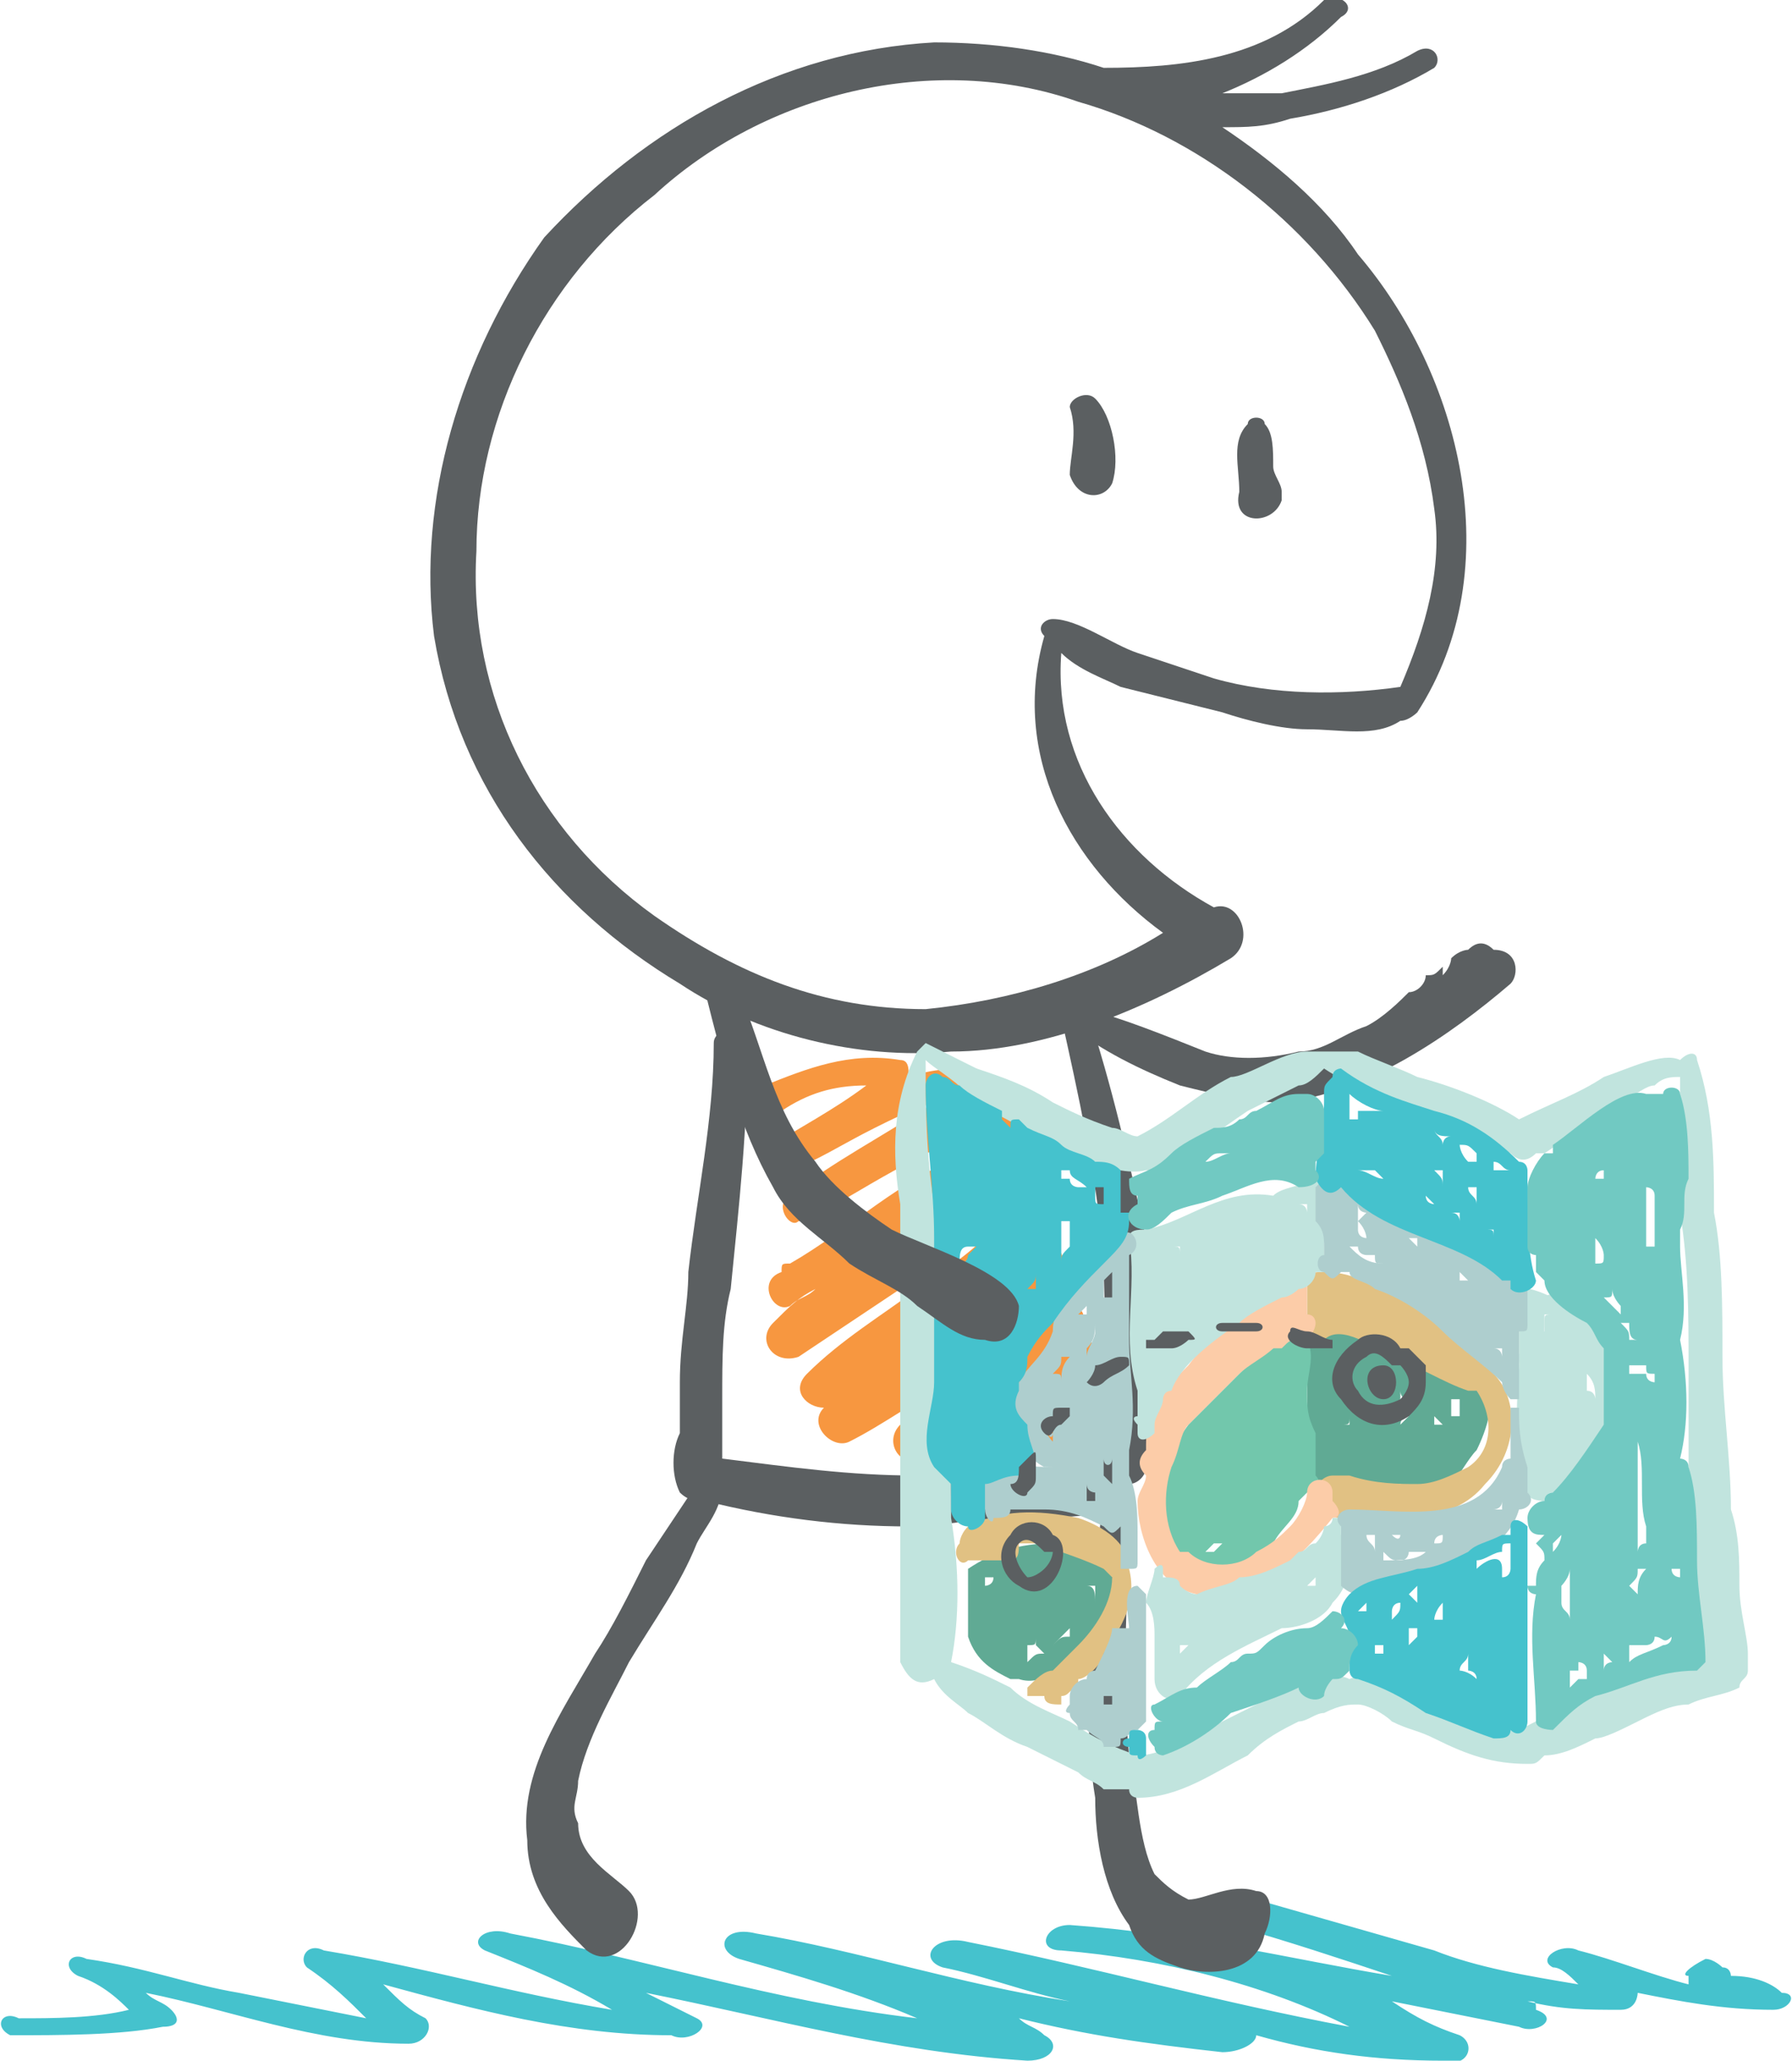 <?xml version="1.0" encoding="UTF-8"?>
<!DOCTYPE svg PUBLIC "-//W3C//DTD SVG 1.1//EN" "http://www.w3.org/Graphics/SVG/1.1/DTD/svg11.dtd">
<!-- Creator: CorelDRAW X7 -->
<svg xmlns="http://www.w3.org/2000/svg" xml:space="preserve" width="174px" height="200px" version="1.1" style="shape-rendering:geometricPrecision; text-rendering:geometricPrecision; image-rendering:optimizeQuality; fill-rule:evenodd; clip-rule:evenodd"
viewBox="0 0 211 243"
 xmlns:xlink="http://www.w3.org/1999/xlink">
 <defs>
  <style type="text/css">
   <![CDATA[
    .fil7 {fill:#FCCCA8}
    .fil2 {fill:#F79740}
    .fil5 {fill:#E1C183}
    .fil3 {fill:#C1E4DE}
    .fil8 {fill:#AECECE}
    .fil9 {fill:#71C9C2}
    .fil6 {fill:#72C7AC}
    .fil1 {fill:#5B5F61}
    .fil0 {fill:#45C2CD}
    .fil4 {fill:#60AA94}
   ]]>
  </style>
 </defs>
 <g id="Layer_x0020_1">
  <g id="_2400902281968">
   <path class="fil0" d="M2 238c4,0 9,0 13,-1 -1,-1 -3,-3 -6,-4 -2,-1 -1,-3 1,-2 7,1 12,3 18,4 5,1 10,2 15,3 -2,-2 -4,-4 -7,-6 -1,-1 0,-3 2,-2 12,2 22,5 34,7 -5,-3 -10,-5 -15,-7 -2,-1 0,-3 3,-2 16,3 31,8 48,10 -7,-3 -14,-5 -21,-7 -3,-1 -2,-4 2,-3 12,2 24,6 37,8 -5,-1 -10,-3 -15,-4 -3,-1 -1,-4 3,-3 15,3 29,7 45,10 -10,-5 -22,-8 -34,-9 -3,0 -2,-3 1,-3 14,1 26,4 38,6 -6,-2 -12,-4 -19,-6 -3,-1 0,-3 3,-3 7,2 14,4 21,6 5,2 11,3 17,4 -1,-1 -2,-2 -3,-2 -2,-1 1,-3 3,-2 4,1 9,3 13,4 0,-1 0,-1 0,-1 -1,0 0,-1 2,-2 1,0 2,1 2,1 1,0 1,1 1,1 3,0 5,1 6,2 2,0 1,2 -1,2 -6,0 -11,-1 -16,-2 0,0 0,2 -2,2 -4,0 -7,0 -11,-1 1,0 1,0 1,1 3,1 0,3 -2,2 -5,-1 -10,-2 -15,-3 3,2 5,3 8,4 2,1 1,4 -2,3 -8,0 -15,-1 -22,-3 0,1 -2,2 -4,2 -9,-1 -16,-2 -24,-4 1,1 2,1 3,2 2,1 1,3 -2,3 -16,-1 -30,-5 -45,-8 2,1 4,2 6,3 2,1 -1,3 -3,2 -12,0 -23,-3 -34,-6 2,2 3,3 5,4 1,1 0,3 -2,3 -11,0 -21,-4 -31,-6 1,1 2,1 3,2 1,1 1,2 -1,2 -5,1 -12,1 -18,1 -2,-1 -1,-3 1,-2z"/>
   <path class="fil1" d="M135 146c-2,-9 -4,-18 -7,-27 -1,-2 -4,-1 -3,1 2,9 4,18 5,28 0,8 1,17 -1,25 0,0 0,0 0,1 -7,-1 -14,0 -21,0 -8,0 -15,-1 -23,-2 0,-3 0,-5 0,-7 0,-5 0,-9 1,-13 1,-10 2,-19 2,-29 0,-2 -4,-2 -4,0 0,9 -2,18 -3,27 0,4 -1,8 -1,13 0,2 0,4 0,6 -1,2 -1,5 0,7 1,1 2,1 3,1 8,2 16,3 24,3 4,0 8,-1 12,-1 4,0 9,0 13,-1 1,-1 2,-2 1,-3 1,0 2,-1 2,-2 2,-9 1,-18 0,-27z"/>
   <path class="fil1" d="M176 112c-1,-1 -2,-1 -3,0 0,0 -1,0 -2,1 0,0 0,1 -1,2 0,0 0,-1 0,-1 -1,1 -1,1 -2,1 0,1 -1,2 -2,2 -1,1 -3,3 -5,4 -3,1 -5,3 -8,3 -4,1 -8,1 -11,0 -5,-2 -10,-4 -14,-5 -2,-1 -3,1 -2,2 4,3 8,5 13,7 4,1 8,2 12,2 10,-1 20,-8 27,-14 1,-1 1,-4 -2,-4z"/>
   <path class="fil2" d="M107 159c1,-1 3,-2 5,-3 -2,1 -4,2 -5,3zm22 3c-1,1 -2,3 -3,4 0,1 1,3 -1,4 -1,1 -3,2 -4,3 -2,1 -5,-2 -3,-4 0,0 1,-1 1,-2 -3,2 -7,4 -11,5 -2,1 -4,-2 -2,-4 5,-2 9,-5 12,-9 -2,1 -4,3 -6,4 -4,2 -8,5 -12,7 -2,1 -5,-2 -3,-4 -2,0 -4,-2 -2,-4 4,-4 9,-7 13,-10 3,-2 6,-4 9,-7 -2,1 -4,2 -5,3 -6,4 -12,8 -18,12 -3,1 -5,-2 -3,-4 2,-2 3,-3 5,-4 -1,1 -2,1 -3,2 -2,1 -4,-3 -1,-4 0,-1 0,-1 1,-1 7,-4 13,-10 21,-13 1,-1 2,-2 2,-3 -8,3 -14,7 -21,11 0,0 0,0 0,0l0 0c0,0 0,0 -1,0 -1,1 -3,-2 -1,-3 5,-4 11,-7 17,-11 -3,1 -5,2 -7,3 -4,2 -7,4 -10,5 -2,0 -4,-2 -2,-3 3,-2 7,-4 11,-7 -4,0 -7,1 -10,3 -2,1 -3,-2 -2,-3 5,-2 10,-4 16,-3 1,0 1,1 1,2 3,-1 5,-1 8,-1 1,1 2,2 1,3 1,0 1,0 1,0 1,-1 2,0 3,1 0,2 0,3 -1,4 1,0 1,0 2,0 2,0 3,2 1,4 0,0 -1,1 -1,1 1,0 3,2 2,3 0,2 -1,3 -2,5 1,-1 1,-1 1,-1 2,0 4,2 3,4 -1,1 -3,2 -4,4 2,-1 3,-1 5,0 2,0 2,2 1,3 0,1 0,1 -1,1 3,-1 4,2 3,4z"/>
   <path class="fil1" d="M74 223c-2,-2 -6,-4 -6,-8 -1,-2 0,-3 0,-5 1,-5 4,-10 6,-14 3,-5 6,-9 8,-14 1,-2 3,-4 3,-7 0,-2 -2,-2 -3,0 -2,3 -4,6 -6,9 -2,4 -4,8 -6,11 -4,7 -9,14 -8,22 0,6 4,10 7,13 4,3 8,-4 5,-7z"/>
   <path class="fil1" d="M148 223c-3,-1 -6,1 -8,1 -2,-1 -3,-2 -4,-3 -2,-4 -2,-10 -3,-14 -1,-10 0,-20 0,-30 0,-3 -3,-3 -3,0 -1,6 -1,11 -1,16 -1,6 -1,13 0,19 0,5 1,11 4,15 1,3 3,4 6,5 3,1 9,1 10,-4 1,-2 1,-5 -1,-5z"/>
   <path class="fil1" d="M165 81c3,-7 5,-14 4,-21 -1,-8 -4,-15 -7,-21 -8,-13 -21,-23 -35,-27 -17,-6 -37,-1 -50,11 -13,10 -21,26 -21,42 -1,17 7,33 21,43 10,7 20,11 32,11 10,-1 20,-4 28,-9 -11,-8 -18,-21 -14,-35 -1,-1 0,-2 1,-2 3,0 7,3 10,4 3,1 6,2 9,3 7,2 15,2 22,1 0,0 0,0 0,0zm2 3c0,0 0,0 0,0 0,0 -1,1 -2,1 -3,2 -7,1 -11,1 -3,0 -7,-1 -10,-2 -4,-1 -8,-2 -12,-3 -2,-1 -5,-2 -7,-4 -1,13 7,24 18,30 3,-1 5,4 2,6 -10,6 -22,11 -33,11 -11,1 -23,-2 -32,-8 -15,-9 -26,-23 -29,-41 -2,-16 3,-33 13,-47 12,-13 28,-22 46,-23 7,0 14,1 20,3 0,0 0,0 0,0 9,0 19,-1 26,-8 2,-1 4,1 2,2 -4,4 -9,7 -14,9 2,0 4,0 7,0 5,-1 11,-2 16,-5 2,-1 3,1 2,2 -5,3 -11,5 -17,6 -3,1 -5,1 -8,1 6,4 12,9 16,15 12,14 18,37 7,54z"/>
   <path class="fil1" d="M131 57c1,-3 0,-8 -2,-10 -1,-1 -3,0 -3,1 1,3 0,6 0,8 1,3 4,3 5,1z"/>
   <path class="fil1" d="M151 59c0,0 0,-1 0,-1 0,-1 -1,-2 -1,-3 0,-2 0,-4 -1,-5 0,-1 -2,-1 -2,0 -2,2 -1,5 -1,8 -1,4 4,4 5,1z"/>
   <path class="fil3" d="M119 199c2,2 5,3 7,4 3,2 5,3 8,4 0,0 0,0 0,0 2,0 4,-1 6,-2 2,-1 4,-2 6,-3 2,-1 4,-2 6,-3 2,-1 5,-2 7,-1 2,-1 4,0 5,1 2,0 4,1 6,2 3,1 6,2 9,3 0,0 0,0 0,0 2,-1 4,-2 5,-3 2,0 4,-1 6,-2 2,-1 5,-2 7,-2 1,-1 2,-1 3,-1 -1,-6 -1,-11 -1,-16 0,-6 0,-13 0,-19 0,-6 0,-12 -1,-18 0,-6 0,-11 0,-16 -1,0 -2,0 -3,1 -1,0 -2,1 -4,2 -3,2 -6,4 -9,6 -1,0 -1,0 -1,0 -1,1 -2,1 -3,0 -4,-2 -9,-4 -13,-6 -3,-1 -6,-2 -9,-4 -1,1 -2,2 -3,2 -2,1 -4,2 -6,3 -3,2 -7,5 -10,7 -1,0 -2,0 -2,0 -4,1 -11,-3 -13,-4 -3,-2 -6,-3 -8,-5 -2,-2 -4,-3 -5,-4 0,5 0,11 1,17 0,6 1,12 1,18 1,7 1,13 1,19 1,6 1,12 0,17 3,1 5,2 7,3zm-11 -75c0,0 0,0 0,0 0,0 1,-1 1,-1 2,1 4,2 6,3 3,1 6,2 9,4 2,1 4,2 7,3 1,0 2,1 3,1 4,-2 7,-5 11,-7 2,0 6,-3 9,-3 0,0 0,0 1,0 0,0 1,0 2,0 1,0 2,0 3,0 2,1 5,2 7,3 4,1 9,3 12,5 4,-2 7,-3 10,-5 3,-1 7,-3 9,-2 1,-1 2,-1 2,0 2,6 2,12 2,18 1,5 1,11 1,17 0,6 1,12 1,18 1,3 1,6 1,9 0,3 1,6 1,8 0,1 0,2 0,2 0,1 -1,1 -1,2 -2,1 -4,1 -6,2 -2,0 -4,1 -6,2 -2,1 -4,2 -5,2 -2,1 -4,2 -6,2 -1,1 -1,1 -2,1 -4,0 -7,-1 -11,-3 -2,-1 -3,-1 -5,-2 -1,-1 -3,-2 -4,-2 -1,0 -2,0 -4,1 -1,0 -2,1 -3,1 -2,1 -4,2 -6,4 -4,2 -8,5 -13,5 0,0 -1,0 -1,-1 -1,0 -3,0 -3,0 -1,-1 -2,-1 -3,-2 -2,-1 -4,-2 -6,-3 -3,-1 -5,-3 -7,-4 -1,-1 -3,-2 -4,-4 -2,1 -3,0 -4,-2 0,-6 0,-11 0,-17 0,-6 0,-13 0,-19 0,-6 0,-12 0,-18 -1,-6 -1,-12 2,-18z"/>
   <path class="fil4" d="M159 168c0,0 0,0 0,0 0,0 0,0 0,0 0,0 0,0 0,0 0,0 0,0 0,-1 0,1 0,1 -1,1 1,0 1,0 1,0zm0 -6c0,0 0,0 0,1 0,1 0,2 0,3 0,0 0,0 0,0 0,-1 0,-2 0,-3 0,-1 0,-1 0,-1zm3 5c0,0 0,0 0,0 0,-1 0,-2 0,-3 0,0 0,-2 0,-2 0,0 0,1 0,1 0,1 0,3 0,4zm3 -3c0,1 0,2 0,2 0,0 1,0 1,0 0,-1 -1,-1 -1,-2 0,0 0,0 0,0l0 0zm0 4c0,0 0,0 0,1 0,0 0,0 0,0 0,0 0,0 0,0 0,-1 0,-1 0,-1 0,0 0,0 1,-1 -1,0 -1,1 -1,1 0,0 0,0 0,0zm3 -4c0,0 0,0 0,0 0,0 0,0 0,0 0,0 0,0 0,0 0,0 0,0 0,0zm1 4c0,0 1,0 1,0 0,0 -1,-1 -1,-1 0,0 0,1 0,1zm2 -2c0,0 0,1 0,1 0,0 0,0 1,0 0,0 0,-1 0,-1 0,0 0,0 0,0 0,0 0,0 0,-1 0,0 -1,0 -1,0 0,0 0,0 0,0 0,1 0,1 0,1zm-17 6c0,0 0,0 0,0 0,0 0,0 0,0 0,0 0,0 0,0 0,-5 0,-10 0,-16 0,0 1,0 1,0 1,0 1,0 2,0 3,0 6,1 9,3 1,1 2,2 4,2 1,1 3,2 4,2 3,1 1,6 0,8 -1,1 -2,3 -3,4 -2,0 -4,1 -6,0 -2,0 -4,0 -6,0 -1,0 -3,0 -5,0 0,-1 0,-2 0,-3z"/>
   <path class="fil4" d="M116 187c0,0 0,0 0,0 0,0 1,0 1,-1 0,0 -1,0 -1,0 0,1 0,1 0,1zm6 7c0,0 0,0 0,-1 0,0 0,0 0,0 0,1 0,1 -1,1 0,0 0,1 0,1 0,0 0,0 0,1 1,-1 1,-1 2,-1 0,0 -1,-1 -1,-1zm0 -7c0,0 1,0 1,0 0,0 0,0 0,0 0,0 -1,0 -1,0zm4 6c0,0 0,-1 0,-1 0,0 0,0 0,0 -1,1 -1,1 -2,2 0,0 0,0 0,0 0,0 0,0 0,0 1,-1 1,-1 2,-1zm3 -4c0,-1 0,-2 0,-2 -1,0 -1,0 -1,0 0,0 0,0 0,0 1,0 1,1 1,2zm-15 -4c3,-2 6,-3 10,-3 2,1 6,1 7,4 1,3 -1,6 -3,8 -2,2 -5,5 -8,4 -1,0 -1,0 -1,0 -2,-1 -4,-2 -5,-5 0,-2 0,-4 0,-7 0,0 0,-1 0,-1z"/>
   <path class="fil5" d="M154 155c0,0 0,0 0,0 0,-1 0,-1 0,-2 0,0 0,0 0,0 0,-1 0,-1 0,-2 0,-1 1,-1 2,-1 0,0 0,0 0,0 4,0 6,2 9,3 2,1 5,2 6,4 2,1 3,2 4,3 1,1 1,1 1,2 3,3 3,9 -1,13 -4,5 -11,4 -17,4 -2,0 -3,-1 -3,-3 0,-1 1,-2 2,-2 1,0 2,0 2,0 3,1 6,1 8,1 2,0 4,-1 6,-2 3,-2 3,-6 1,-9 0,0 0,0 -1,0 -3,-1 -6,-3 -9,-4 -2,-1 -6,-4 -8,-2 -1,0 -2,0 -2,-2 0,0 0,0 0,0 0,0 0,0 0,-1z"/>
   <path class="fil6" d="M143 183c1,-1 1,-1 1,-1 0,0 0,0 -1,0 0,0 0,0 0,0 -1,1 -1,1 -1,1 1,0 1,0 1,0zm-3 -2c0,0 0,0 0,-1 0,1 0,1 0,1 0,0 0,0 0,0zm0 -13c2,-2 4,-4 6,-6 1,-1 2,-2 4,-3 1,-1 2,-2 3,-2 0,0 0,0 0,0 0,0 0,0 1,0 0,0 0,0 0,1 1,2 0,4 0,6 0,2 0,3 1,5 0,1 0,4 0,5 1,1 0,2 -1,2 0,0 -1,1 -1,1 0,2 -2,3 -3,5 -1,2 -4,3 -6,4 -4,0 -7,-3 -7,-6 -1,-4 0,-8 3,-12z"/>
   <path class="fil7" d="M151 154c0,0 0,0 0,0 0,0 -1,0 -1,0 0,0 0,0 0,0 0,0 0,0 1,0zm-16 20c-1,-1 -1,-2 0,-3 0,-2 0,-3 1,-4 0,0 0,0 0,0 1,-3 2,-4 4,-6 3,-4 7,-8 11,-11 1,0 1,0 1,0 1,-1 2,-1 2,1 0,1 0,2 0,3 0,0 0,0 0,0 0,0 0,0 0,1 1,0 1,1 1,1 0,1 -1,2 -1,2 -1,0 -1,0 -1,0 -1,0 -1,0 -2,1 0,0 0,0 -1,0 0,0 0,0 0,0 -1,1 -3,2 -4,3 -2,2 -4,4 -6,6 -1,1 -1,3 -2,5 -1,3 -1,7 1,10 0,0 1,0 1,0 2,2 6,2 8,0 2,-1 3,-2 4,-3 1,-1 2,-3 2,-4 0,-2 3,-2 3,0 0,0 0,1 0,1 1,1 1,2 0,2 -4,5 -9,10 -16,9 -5,-1 -7,-7 -7,-11 0,-1 1,-2 1,-3z"/>
   <path class="fil5" d="M113 182c0,0 0,-1 1,-2 4,-2 8,-2 13,-1 3,1 6,3 6,6 1,4 -1,7 -3,10 0,1 -2,3 -3,3 0,0 0,0 0,0 0,0 0,0 0,1 0,0 0,0 0,0 0,0 0,0 0,0 -1,0 -1,1 -2,1 0,1 0,1 0,1 -1,0 -2,0 -2,-1 0,0 0,0 0,0 -1,0 -1,0 -1,0 0,0 0,0 -1,0 0,-1 0,-1 0,-1 1,-1 2,-2 3,-2 1,-1 2,-2 3,-3 2,-2 4,-5 4,-8 0,0 0,0 -1,-1 -2,-1 -5,-2 -8,-3 0,0 -1,0 -2,0 0,1 0,2 -1,2 0,0 0,0 -1,0 -1,0 -1,0 -2,0 -1,0 -1,0 -1,0 0,0 -1,0 -1,0 -1,1 -2,-1 -1,-2z"/>
   <path class="fil3" d="M139 148c0,-1 0,-1 0,-1 0,0 1,0 1,0 -1,0 -1,0 -2,0 1,0 1,0 1,1zm4 -2c0,0 0,0 0,-1 0,1 0,1 0,1 0,0 0,0 -1,0 1,0 1,0 1,0zm3 6c0,0 0,0 0,0 0,0 -1,0 -1,0 1,0 1,0 1,0zm3 -6c0,0 0,0 0,0 0,0 0,-1 0,-2 0,0 1,0 1,0 -1,0 -1,0 -1,0 0,1 0,1 0,2zm5 -3c0,0 0,-1 0,-1 0,0 0,0 -1,0 1,0 1,1 1,1zm-20 23c0,0 0,-1 0,-1 0,-1 0,-1 0,-1 -2,-6 0,-12 -1,-18 0,-1 1,-1 2,-1 5,-1 9,-5 15,-4 1,-1 3,-1 5,-2 0,0 1,1 1,1 0,2 0,4 0,6 0,1 0,3 0,4 0,0 -1,0 -1,0 0,0 0,0 0,0 0,1 -1,2 -2,2 0,0 -1,1 -2,1 -2,1 -4,2 -5,3 -3,2 -7,5 -8,8 -1,0 -1,1 -1,1 0,1 -1,2 -1,3 0,0 0,1 0,1 -1,1 -2,1 -2,0 0,-1 0,-1 0,-1 0,0 0,0 0,0 0,0 0,0 0,0 0,0 0,0 0,0 -1,-1 0,-1 0,-1 0,0 0,0 0,-1z"/>
   <path class="fil3" d="M140 194c-1,0 -1,0 -1,0 0,0 0,1 0,1 0,0 0,0 1,-1zm14 -7c0,0 0,0 0,0 1,0 1,0 1,0 0,0 0,-1 0,-1 0,0 0,0 -1,1zm-18 -2c0,0 0,0 0,0 0,0 0,0 0,0 0,0 1,-1 1,0 0,0 0,0 0,1 1,0 2,0 2,1 0,0 0,0 0,0 1,1 2,1 2,1 2,-1 4,-1 5,-2 2,0 4,-1 6,-2 0,0 1,-1 1,-1 1,0 1,-1 2,-1 0,0 0,0 0,0 1,-1 1,-2 1,-2 0,0 1,0 1,-1 0,0 0,0 0,0 0,0 0,0 0,0 1,0 1,0 1,1 0,0 0,1 0,1 1,0 1,1 1,1 0,3 0,5 -2,7 -1,2 -4,3 -6,3 -4,2 -9,4 -12,8 -1,1 -3,0 -3,-2 0,-1 0,-2 0,-4 0,0 0,0 0,-1 0,-1 0,-3 -1,-4 0,-1 1,-3 1,-4z"/>
   <path class="fil3" d="M181 159c0,-1 0,-2 0,-2 0,0 0,0 0,0 0,0 0,0 1,0 0,-1 0,-1 0,-1 0,-1 0,-1 1,-1 0,0 0,0 0,0 0,0 0,0 -1,0 -1,1 -1,2 -1,4 0,0 0,0 0,0zm2 0c0,0 0,0 0,0 0,0 0,0 0,0 -1,0 -1,0 -1,0 1,0 1,0 1,0zm4 5c1,0 1,1 1,1 0,-1 0,-2 -1,-3 0,1 0,1 0,1 0,0 0,1 0,1zm-8 -3c0,-1 0,-1 0,-1 0,-1 1,-2 1,-2 0,-1 0,-2 0,-3 1,-1 1,-1 2,-2 1,-1 3,0 4,1 1,1 2,3 3,4 1,4 2,7 2,10 -1,3 -4,9 -8,8 0,0 0,0 0,0 0,0 0,0 0,0 -1,0 -1,1 -1,1 0,0 -2,0 -2,-1 0,0 0,-1 0,-1 0,-1 0,-1 0,-2 -2,-3 -1,-10 -1,-12z"/>
   <path class="fil3" d="M179 154c-1,-1 0,-3 1,-2 1,0 3,1 5,2 0,0 0,0 -1,0 0,1 -1,1 -2,0 0,1 0,1 0,2 0,1 0,3 -1,4 0,0 0,1 -1,1 0,0 0,0 0,0 -1,0 -1,0 -1,-1 0,0 0,-1 0,-2 0,-1 0,-2 0,-3 0,-1 0,-1 0,-1z"/>
   <path class="fil8" d="M158 143c0,0 0,0 0,0 0,-1 0,-1 0,-1 0,0 0,0 0,0 0,0 0,0 0,0 0,0 0,1 0,1zm0 2c0,0 0,0 0,0 0,-1 0,-1 0,-2 0,0 0,0 0,0 0,1 0,1 0,2zm5 4c-1,0 -1,0 -1,-1 0,0 0,0 -1,0 0,0 -1,0 -1,-1 0,0 0,0 -1,0 0,0 0,0 0,0 1,1 2,2 4,2zm-3 -7c0,1 0,3 0,3 0,0 0,0 0,0 0,1 1,1 1,1 0,0 0,0 0,0 0,0 0,-1 -1,-2 0,0 1,-1 1,-1 0,0 -1,0 -1,-1zm7 5c0,0 0,0 0,-1 -1,0 -1,0 -1,0 0,0 1,1 1,1zm5 4c0,0 0,0 0,0 0,0 1,0 1,0 0,0 0,0 0,0 0,0 -1,-1 -1,-1 0,0 0,0 0,1zm3 2c1,0 1,1 1,1 0,0 0,0 0,0 0,0 0,-1 -1,-1 0,0 0,0 0,0zm2 7c0,0 0,-1 0,-1 0,0 0,0 -1,0 1,0 1,1 1,1zm-21 -12c0,0 0,0 0,0 0,0 0,-1 0,-1 0,-1 0,-2 -1,-3 0,-1 0,-3 0,-4 0,0 1,-1 1,-1 1,0 1,0 1,0 3,1 6,2 8,4 3,1 5,3 6,4 1,0 2,1 3,1 1,1 2,1 3,2 1,0 2,1 3,2 0,0 0,1 0,1 0,0 0,0 0,0 0,0 0,0 0,0 0,0 0,1 0,1 0,0 0,0 0,0 0,1 0,2 0,2 0,1 0,1 -1,1 0,0 0,0 0,1 0,0 0,0 0,0 0,1 0,3 0,4 0,1 0,1 0,1 0,1 0,1 0,2 -1,0 -1,0 -1,0 -1,-1 -1,-2 -1,-2 0,0 0,0 0,0 -2,-2 -5,-4 -7,-6 -2,-2 -5,-4 -8,-5 -1,-1 -3,-1 -3,-2 -1,0 -1,0 -1,0 -1,1 -1,1 -2,0 -1,0 -1,-2 0,-2z"/>
   <path class="fil8" d="M161 181c0,1 1,1 1,2 0,-1 0,-1 0,-2 0,0 0,0 0,0 0,0 0,0 -1,0 0,0 0,0 0,0zm7 2c0,0 0,0 0,0 0,0 -1,0 -1,0 0,0 -1,0 -1,0 0,0 0,1 -1,1 -1,0 -1,0 -2,-1 0,1 0,1 0,1 2,0 4,0 5,-1zm9 -5c0,0 0,0 0,0 0,0 0,-1 0,-1 0,1 -1,1 -1,1 0,0 1,0 1,0zm0 1c0,0 0,0 0,0 0,0 0,0 0,0 0,0 0,0 0,0zm-5 1c0,0 0,0 0,0 0,0 0,0 1,0 -1,0 -1,0 -1,0zm-2 1c0,0 -1,0 -1,1 1,0 1,0 1,-1 0,0 0,0 0,0 0,0 1,-1 0,0zm-6 0c1,1 1,0 1,0 0,0 -1,0 -1,0zm-5 -3c6,0 15,2 18,-5 0,-1 1,-1 1,-1 0,-2 0,-4 0,-6 0,0 1,0 1,0 0,2 0,4 1,7 0,0 0,0 0,0 0,1 0,2 0,3 1,1 0,2 -1,2 -2,7 -13,8 -19,10 -1,0 -2,-1 -2,-1 0,-1 0,-1 0,-1 0,-2 0,-4 0,-6 -1,-1 0,-2 1,-2z"/>
   <path class="fil8" d="M124 170c0,0 0,0 0,0 0,0 0,-1 0,-1 0,1 -1,0 0,0 0,0 0,0 0,-1 -1,1 -1,0 -1,0 0,1 1,2 1,2 0,0 0,0 0,0zm1 -7c0,0 0,0 0,0 0,-1 0,-2 1,-3 -1,0 -1,0 -1,0 0,1 0,1 -1,2 1,0 1,0 1,1zm0 1c0,0 0,0 0,0 0,1 0,1 0,1 0,0 0,0 0,-1zm-2 2c0,0 0,1 0,2 0,0 0,0 0,0 0,0 0,0 0,0 0,-1 0,-1 0,-1 0,0 0,0 0,-1 0,-1 0,-2 1,-3 -1,1 -1,2 -1,3zm4 -11c0,0 0,0 1,0 0,-1 0,-1 0,-1 0,0 -1,1 -1,1 0,0 0,0 0,0zm1 21c0,0 0,0 0,1 0,0 1,0 1,0 0,0 0,0 0,-1 0,0 -1,0 -1,-1 0,1 0,1 0,1 0,0 0,0 0,0zm2 -2c0,0 1,1 1,1 0,-1 0,-2 0,-3 0,1 -1,1 -1,0 0,1 0,1 0,2zm0 -23c0,0 0,0 0,1 0,0 0,0 0,1 0,0 0,0 1,0 0,0 0,0 0,0 0,-1 0,-2 0,-3 0,0 -1,1 -1,1zm-1 5c0,1 0,2 -1,3 0,0 0,1 0,1 0,-1 1,-2 1,-3 0,0 0,-1 0,-1 0,0 0,0 0,0zm-15 20c2,-4 6,-3 10,-3 -1,0 -1,0 -1,0 -2,-1 -3,-3 -3,-4 -1,-2 -1,-4 0,-6 1,-2 3,-3 4,-6 0,-2 1,-4 2,-6 2,-2 4,-4 6,-5 1,-2 3,1 1,2 0,0 0,0 0,0 0,1 0,2 0,3 0,2 0,4 0,7 0,4 1,8 0,13 0,0 0,0 0,0 0,1 0,2 0,3 0,0 0,0 0,0 1,2 1,5 1,7 0,0 0,0 0,0 0,0 0,0 0,1 0,0 0,0 0,0 0,0 0,0 0,1 0,0 0,0 0,1 0,0 0,0 0,0 0,1 0,1 -1,1 0,0 0,0 0,-1 0,0 0,0 0,0 0,0 0,1 0,1 0,0 -1,0 -1,0 0,-1 0,-2 0,-2 0,0 0,-1 0,-1 0,0 0,0 0,0 0,0 0,0 0,0 0,-1 0,-1 0,-2 -1,1 -1,1 -2,0 -2,-1 -4,-2 -7,-2 -1,0 -2,0 -3,0 0,0 0,0 -1,0 0,0 0,0 0,0 0,1 -1,1 -2,1 0,1 -1,0 -1,-1 -1,0 -3,-1 -2,-2z"/>
   <path class="fil8" d="M131 200c0,0 0,0 0,0 0,0 0,0 0,0 0,0 0,0 -1,0 0,0 0,0 0,1 0,0 0,0 1,0 0,-1 0,-1 0,-1zm-5 1c0,0 0,0 0,0 0,0 0,-1 0,-1 0,-1 1,-2 2,-2 0,-1 1,-1 1,-1 0,0 0,0 0,0 1,-2 2,-4 2,-5 1,0 1,0 2,0 0,-1 -1,-5 1,-5 0,0 0,0 0,0 0,0 1,1 1,1 0,0 0,0 0,0 0,0 0,0 0,1 0,0 0,0 0,0 0,3 0,5 0,8 0,2 0,4 0,6 0,0 -1,1 -1,1 -1,0 -1,1 -2,1 0,1 0,1 -1,1 0,0 0,0 -1,0 0,-1 -1,-1 -2,-2 0,0 0,0 0,0 0,0 0,0 -1,0 0,-1 -1,-1 -1,-2 -1,0 0,-1 0,-1z"/>
   <path class="fil0" d="M160 138c1,0 2,1 3,1 0,0 0,0 0,0 0,0 -1,-1 -1,-1 -1,0 -2,0 -3,0 0,0 0,0 0,0 1,0 1,0 1,0zm18 8c0,1 0,1 0,1 0,0 0,0 0,0 0,0 0,0 0,-1zm0 -8c-1,0 -1,-1 -2,-1 0,0 0,1 0,1 0,0 1,0 1,0 0,0 0,0 1,0 0,0 0,0 0,0 0,0 0,0 0,0zm-6 -3c0,0 0,1 1,2 0,0 0,0 1,0 0,0 0,-1 0,-1 0,0 0,0 0,0 0,0 0,0 0,0 -1,-1 -1,-1 -2,-1zm-3 -2c0,1 1,1 1,2 0,0 0,-1 1,-1 -1,0 -2,0 -2,-1zm-1 8c0,0 0,0 0,0 0,1 1,1 1,1 0,0 -1,-1 -1,-1zm4 2c0,0 0,0 0,0 0,0 -1,0 -1,0 1,0 1,1 1,1 0,-1 0,-1 0,-1zm4 2c0,0 0,0 0,0 0,0 0,0 -1,0 1,0 1,0 1,1 0,-1 0,-1 0,-1zm-6 -5c0,0 0,-1 0,-2 0,0 0,0 0,0 0,0 -1,0 -1,0 1,1 1,1 1,2zm4 2c0,0 0,0 0,0 0,-1 0,-1 0,-2 0,0 0,0 -1,0 0,1 1,1 1,2zm-10 -2c0,0 1,0 1,0 0,0 0,0 0,0 -1,0 -1,0 -1,0zm-4 -5c0,0 0,-1 0,-1 0,0 0,0 0,0 0,0 0,0 0,0 0,0 0,0 0,1zm-1 -3c0,0 0,0 1,0 0,-1 0,-1 0,-1 0,0 1,0 1,0 0,0 0,0 1,0 0,0 1,0 1,0 0,0 0,0 0,0 -1,0 -3,-1 -4,-2 0,1 0,2 0,3zm-3 -2c0,-1 0,-1 0,-1 0,-1 0,-1 1,-2 0,0 0,0 0,0 0,-1 1,-1 1,-1 4,3 8,4 11,5 4,1 7,3 10,6 1,0 1,1 1,1 0,0 0,0 0,0 0,1 0,2 0,3 0,3 0,7 1,10 0,1 -2,2 -3,1 0,0 0,-1 0,-1 0,0 0,0 -1,0 -5,-5 -14,-5 -19,-11 0,0 0,0 0,0 0,0 0,0 0,0 -1,1 -2,1 -3,-1 0,0 0,0 0,0 0,-3 1,-6 1,-9z"/>
   <path class="fil0" d="M163 195c0,0 0,0 0,0 0,0 0,0 0,0 0,-1 0,-1 0,-1 0,0 -1,0 -1,0 0,0 0,0 0,0 0,1 0,1 0,1 0,0 0,0 1,0zm7 1c0,0 0,0 0,0 0,-1 0,-2 0,-3 0,0 0,0 0,0 0,1 0,2 0,3 0,0 0,0 0,0zm4 2c0,-1 -1,-1 -1,-1 0,0 0,-1 0,-1 0,0 0,-1 0,-1 0,0 0,0 0,0 0,1 -1,1 -1,2 0,0 1,0 2,1zm3 2c0,-1 0,-2 0,-3 0,1 0,2 0,3l0 0zm1 -12c0,0 0,0 0,-1 0,0 0,1 0,1 0,0 0,0 0,0zm0 -6c0,0 0,0 0,0 -1,0 -1,0 -1,1 -1,0 -2,1 -3,1 0,0 0,0 0,0 0,1 0,1 0,1 0,0 0,0 0,0 1,-1 3,-2 3,0 0,0 0,1 0,1 1,0 1,-1 1,-1 0,0 0,0 0,0 0,-1 0,-1 0,-1 -1,0 -1,0 0,0 0,0 0,0 0,-1 0,0 0,0 0,0 0,0 0,-1 0,-1 0,0 0,0 0,0zm-7 4c0,0 0,0 0,0 0,0 1,0 1,-1 0,1 -1,1 -1,1zm-1 3c-1,1 -1,2 -1,2 1,0 1,0 1,0 0,0 0,-1 0,-1 0,-1 0,-1 0,-1zm-4 -1c0,0 0,0 1,1 0,-1 0,-1 0,-2 0,0 -1,1 -1,1zm-1 1c-1,0 -1,1 -1,1 0,0 0,1 0,1 1,-1 1,-1 1,-2 0,0 0,0 0,0zm-2 -1c0,0 0,0 0,0 0,0 0,0 0,0 0,0 0,0 0,0 0,0 0,0 0,0zm-2 1c-1,1 -1,1 -1,1 0,0 1,0 1,0 0,0 0,-1 0,-1 0,0 0,0 0,0 0,0 0,0 0,0zm6 3c0,0 -1,0 -1,0 0,0 0,1 0,2 0,0 0,0 1,-1 0,0 0,-1 0,-1zm-9 -2c0,0 0,0 0,0 0,-1 1,-2 1,-2 2,-2 5,-2 8,-3 2,0 4,-1 6,-2 1,-1 2,-1 4,-2 0,0 1,0 1,0 0,0 0,0 0,0 0,0 0,-1 0,-1 0,-1 1,-1 2,0 0,3 0,7 0,11 0,4 0,8 0,12 0,1 -1,2 -2,1 0,0 0,0 0,0 0,1 -1,1 -2,1 -3,-1 -5,-2 -8,-3 -3,-2 -5,-3 -8,-4 -1,0 -1,-1 -1,-1 0,-2 0,-3 0,-4 0,-1 -1,-2 -1,-3z"/>
   <path class="fil0" d="M112 132c0,0 0,0 0,0 0,0 0,0 0,0 0,0 0,0 0,0zm1 13c0,0 0,0 0,0 0,0 0,-1 0,-1 0,0 0,0 0,0 0,0 0,1 0,1zm0 9c1,-1 1,-2 1,-3 0,0 -1,0 -1,0 0,1 0,2 0,3zm1 -6c0,0 1,-1 1,-1 -1,0 -1,0 -1,0 -1,0 -1,1 -1,2 1,0 1,-1 1,-1zm2 -12c0,-1 0,-1 0,-2 0,0 0,0 0,0 0,0 0,0 0,0 0,1 0,1 0,2zm0 29c0,0 0,-1 0,-1 0,0 0,-1 0,-1 0,1 0,1 0,2 0,0 0,0 0,0zm3 -28c0,0 0,0 0,0 0,0 0,0 0,0 0,-1 0,-1 0,-1 0,0 0,-1 0,-1 0,1 0,1 0,2zm3 15c0,-1 0,-1 0,-2 0,1 0,1 -1,2 1,0 1,0 1,0zm3 -14c0,0 0,0 0,1 1,0 1,0 1,0 0,0 0,0 0,0 0,1 1,1 1,1 0,0 0,0 1,0 0,0 0,0 0,0 0,0 0,0 0,0 -1,-1 -2,-1 -2,-2 0,0 0,0 0,0 -1,0 -1,0 -2,0 1,0 1,0 1,0zm0 11c0,-1 0,-1 1,-2 0,0 0,0 0,0 0,-1 0,-2 0,-3 -1,0 -1,0 -1,0 0,2 0,3 0,5 0,0 0,0 0,0zm4 -9c0,0 0,0 0,0 0,0 0,1 0,1 0,0 0,0 0,0 0,1 0,1 1,1 0,0 0,0 0,0 0,0 0,-1 0,-2 0,0 -1,0 -1,0zm-2 3c0,0 0,0 0,1 0,0 0,0 0,0 0,-1 0,-1 0,-1 0,-1 0,-1 0,-1 0,0 0,0 0,1zm-17 3c0,-6 -1,-12 -1,-18 0,-1 1,-2 2,-1 1,0 1,1 2,1 1,1 3,2 5,3 0,1 0,1 0,1 0,0 0,0 1,1 0,-1 0,-1 1,-1 1,1 1,1 1,1 2,1 3,1 4,2 1,1 3,1 4,2 1,0 2,0 3,1 0,0 0,1 0,1 0,0 0,0 0,1 0,1 0,2 0,3 1,0 1,0 1,0 0,0 0,0 0,0 0,0 0,1 0,1 0,2 -1,3 -3,5 -2,2 -4,4 -6,7 -1,1 -2,2 -3,4 0,1 0,2 -1,3 0,0 0,1 0,1 -1,2 0,3 1,4 0,2 1,3 1,5 -1,0 -1,1 -2,1 -2,0 -3,1 -4,1 0,1 0,3 0,4 0,1 -2,2 -2,1 -1,0 -2,-1 -2,-2 0,0 0,-1 0,-2 0,0 0,-1 0,-1 0,0 0,0 0,0 0,0 -1,-1 -2,-2 -2,-3 0,-7 0,-10 0,-6 0,-12 0,-17z"/>
   <path class="fil0" d="M133 205c0,-1 0,-1 1,-1 0,0 1,0 1,1 0,0 0,0 0,1 0,0 0,0 0,1 0,0 -1,1 -1,0 -1,0 -1,0 -1,-1 -1,0 -1,-1 0,-1z"/>
   <path class="fil9" d="M145 136c0,0 -1,0 -1,0 -1,0 -1,0 -2,1 0,0 0,0 0,0 1,0 2,-1 3,-1zm-11 6c0,0 0,0 0,0 0,0 0,0 0,-1 -1,0 -1,-1 -1,-2 2,-1 3,-1 5,-3 1,-1 3,-2 5,-3 1,0 2,0 3,-1 1,0 1,-1 2,-1 2,-1 3,-2 5,-2 1,0 1,0 1,0 1,0 2,1 2,2 0,1 0,3 0,5 0,0 -1,1 -1,1 0,0 0,0 0,1 1,1 0,2 -2,2 -3,-2 -6,0 -9,1 -2,1 -4,1 -6,2 0,0 0,0 0,0 -1,1 -2,2 -3,2 -2,0 -3,-2 -1,-3z"/>
   <path class="fil9" d="M136 204c0,0 0,0 0,0 0,0 0,0 0,0 0,0 0,0 0,0 0,-1 0,-1 1,-1 0,0 0,0 0,0 -1,0 -2,-2 -1,-2 2,-1 3,-2 5,-2 1,-1 3,-2 4,-3 1,0 1,-1 2,-1 1,0 1,0 2,-1 1,-1 3,-2 5,-2 1,0 2,-1 3,-2 1,0 2,1 1,2 0,0 0,0 0,0 1,0 2,1 2,2 -1,1 -1,2 -1,3 -1,1 -1,1 -2,1 0,0 -1,1 -1,2 -1,1 -3,0 -3,-1 0,0 0,0 0,0 -2,1 -5,2 -8,3 -2,2 -5,4 -8,5 0,0 -1,0 -1,-1 -1,-1 -1,-2 0,-2z"/>
   <path class="fil9" d="M186 198c0,0 1,0 1,0 0,-1 0,-1 0,-1 0,-1 -1,-1 -1,-1 0,0 0,0 0,0 0,0 0,0 0,0 0,0 0,1 0,1 -1,0 -1,0 -1,0 0,1 0,1 0,2 0,0 0,0 0,0 0,0 0,0 0,0 0,0 1,-1 1,-1zm-1 -13c0,1 -1,2 -1,2 0,1 0,2 0,2 0,1 1,1 1,2 0,0 0,0 0,0 0,0 0,0 0,0 0,-2 0,-4 0,-6zm-1 -4c-1,1 -1,1 -1,1 0,0 0,0 0,1 0,0 0,0 0,0 1,-1 1,-2 1,-2 0,0 0,0 0,0zm5 16c0,-1 1,-1 1,-1 0,0 0,0 -1,-1 0,0 0,0 0,-1 0,0 0,0 0,1 0,0 0,1 0,2 0,0 0,0 0,0zm2 -43c0,0 0,0 0,0 0,0 -1,-1 -1,-2 0,1 0,1 -1,1 1,1 1,1 2,2 0,0 0,0 0,-1zm0 2c1,1 1,1 1,2 0,0 0,0 1,0 -1,0 -1,-1 -1,-2 0,0 0,0 -1,0 0,0 0,0 0,0zm5 38c0,0 1,0 1,-1 -1,1 -1,0 -2,0 0,1 -1,1 -1,1 -1,0 -1,0 -2,0 0,1 0,1 0,2 1,-1 2,-1 4,-2zm0 -37c0,0 0,0 0,1 0,-1 0,-1 0,-1 0,0 0,0 0,0zm-3 26c0,0 0,-1 1,-1 0,0 0,0 0,0 0,0 0,0 0,-1 0,0 0,0 0,-1 -1,-3 0,-7 -1,-10 0,0 0,1 0,2 0,0 0,0 0,0 0,1 0,1 0,2 0,3 0,6 0,9zm0 10c0,0 0,0 0,-1 0,0 0,0 0,0 0,0 0,0 0,1zm1 -8c0,0 0,0 0,0 -1,0 -1,0 -1,0 0,0 0,0 0,0 0,1 0,1 -1,2 0,0 0,0 0,0 0,0 1,1 1,1 0,-1 0,-2 1,-3zm0 -24c-1,0 -1,0 -2,0 0,0 0,1 0,1 1,0 2,0 2,0 0,1 1,1 1,1 0,0 0,-1 0,-1 -1,0 -1,0 -1,-1zm1 -25c0,1 0,1 0,2 0,0 0,0 0,0 0,-1 0,-1 0,-2zm-1 4c0,2 0,3 0,5 0,0 0,1 0,2 0,0 0,0 1,0 0,0 0,-1 0,-2 0,-1 0,-1 0,-2 0,0 0,-1 0,-2 0,-1 -1,-1 -1,-1zm4 46c0,0 0,0 0,-1 0,0 0,0 -1,0 0,0 0,0 0,0 0,1 1,1 1,1zm-9 -48c-1,0 -1,1 -1,1 0,0 0,0 1,0 0,0 0,0 0,0 0,0 0,-1 0,-1 0,0 0,0 0,0zm-1 9c0,1 0,2 0,2 1,0 1,0 1,-1 0,0 0,-1 -1,-2 0,0 0,0 0,0 0,0 0,0 0,0 0,0 0,0 0,1 0,0 0,0 0,0 0,0 0,0 0,0zm-3 -5c0,0 0,0 0,0 0,-1 0,-1 0,-1 0,0 0,0 0,1zm-5 45c0,0 1,0 1,0 0,-1 0,-2 1,-3 0,0 0,0 0,0 0,-1 0,-1 -1,-2 0,0 0,0 1,-1 -1,0 -2,0 -2,-2 0,-1 1,-2 2,-2 0,-1 1,-1 1,-1 2,-2 4,-5 6,-8 0,0 0,0 0,0 0,-1 0,-2 0,-3 0,-1 0,-2 0,-3 0,0 0,0 0,0 0,-1 0,-2 0,-3 -1,-1 -1,-2 -2,-3 0,0 0,0 0,0 -2,-1 -5,-3 -5,-5 -1,-1 -1,-1 -1,-1 0,0 0,0 0,-1 0,0 0,0 0,-1 0,0 -1,0 -1,-1 0,-2 0,-4 0,-7 0,-1 1,-3 2,-4 0,0 0,0 1,0 0,0 0,-1 0,-1 3,-2 8,-7 11,-6 1,0 1,0 2,0 0,0 0,0 0,0 0,0 0,0 0,0 0,-1 2,-1 2,0 1,3 1,7 1,10 -1,2 0,4 -1,6 0,1 0,1 0,2 0,3 1,7 0,11 1,5 1,10 0,14 0,0 1,0 1,1 1,3 1,7 1,11 0,4 1,8 1,12 0,0 -1,1 -1,1 -5,0 -8,2 -12,3 -2,1 -3,2 -5,4 0,0 -2,0 -2,-1 0,-5 -1,-10 0,-15 0,0 -1,0 -1,-1z"/>
   <path class="fil1" d="M121 186c1,0 2,-1 2,-1 1,-1 1,-2 1,-2 0,0 -1,0 -1,0 -1,-1 -2,-2 -3,-1 -1,1 0,3 1,4zm-2 -5c1,-2 4,-2 5,0 3,1 0,9 -4,6 -2,-1 -3,-4 -1,-6z"/>
   <path class="fil1" d="M160 164c1,2 3,2 5,1 0,0 1,-1 1,-2 0,-1 -1,-2 -1,-2 0,0 -1,0 -1,0 -1,-1 -2,-2 -3,-1 -2,1 -2,3 -1,4zm0 -6c1,-1 4,-1 5,1 0,0 0,0 1,0 1,1 1,1 2,2 0,1 0,1 0,2 0,2 -1,3 -2,4 -3,2 -6,1 -8,-2 -2,-2 -1,-5 2,-7z"/>
   <path class="fil1" d="M163 161c2,0 2,4 0,4 -2,0 -3,-4 0,-4z"/>
   <path class="fil1" d="M152 157c0,-1 1,0 2,0 1,0 2,1 3,1 0,1 0,1 0,1 -1,0 -2,0 -3,0 -1,0 -3,-1 -2,-2z"/>
   <path class="fil1" d="M144 156c0,0 1,0 2,0 1,0 2,0 2,0 1,0 1,1 0,1 -1,0 -1,0 -2,0 -1,0 -2,0 -2,0 -1,0 -1,-1 0,-1z"/>
   <path class="fil1" d="M135 158c0,0 1,0 1,0 0,0 1,-1 1,-1 1,0 2,0 3,0 1,1 1,1 0,1 0,0 -1,1 -2,1 0,0 -1,0 -2,0 0,0 -1,0 -1,0 0,0 0,0 0,-1z"/>
   <path class="fil1" d="M129 161c1,0 2,-1 3,-1 1,0 1,0 1,1 -1,1 -2,1 -3,2 0,0 -1,1 -2,0 0,0 1,-1 1,-2z"/>
   <path class="fil1" d="M124 167c0,-1 0,-1 1,-1 0,0 0,0 1,0 0,-1 0,0 0,0 0,0 0,1 0,1 0,0 -1,1 -1,1 -1,0 -1,2 -2,1 -1,-1 0,-2 1,-2z"/>
   <path class="fil1" d="M119 175c1,0 1,-1 1,-2 0,0 1,-1 1,-1 1,-1 1,-1 1,0 0,1 0,1 0,2 0,1 0,1 -1,2 0,1 -2,0 -2,-1z"/>
   <path class="fil1" d="M83 117c2,8 4,16 8,23 2,4 6,6 9,9 3,2 6,3 8,5 3,2 5,4 8,4 3,1 4,-2 4,-4 -1,-4 -11,-7 -15,-9 -3,-2 -7,-5 -9,-8 -5,-6 -6,-13 -9,-20 -1,-2 -4,-1 -4,0z"/>
  </g>
 </g>
</svg>
